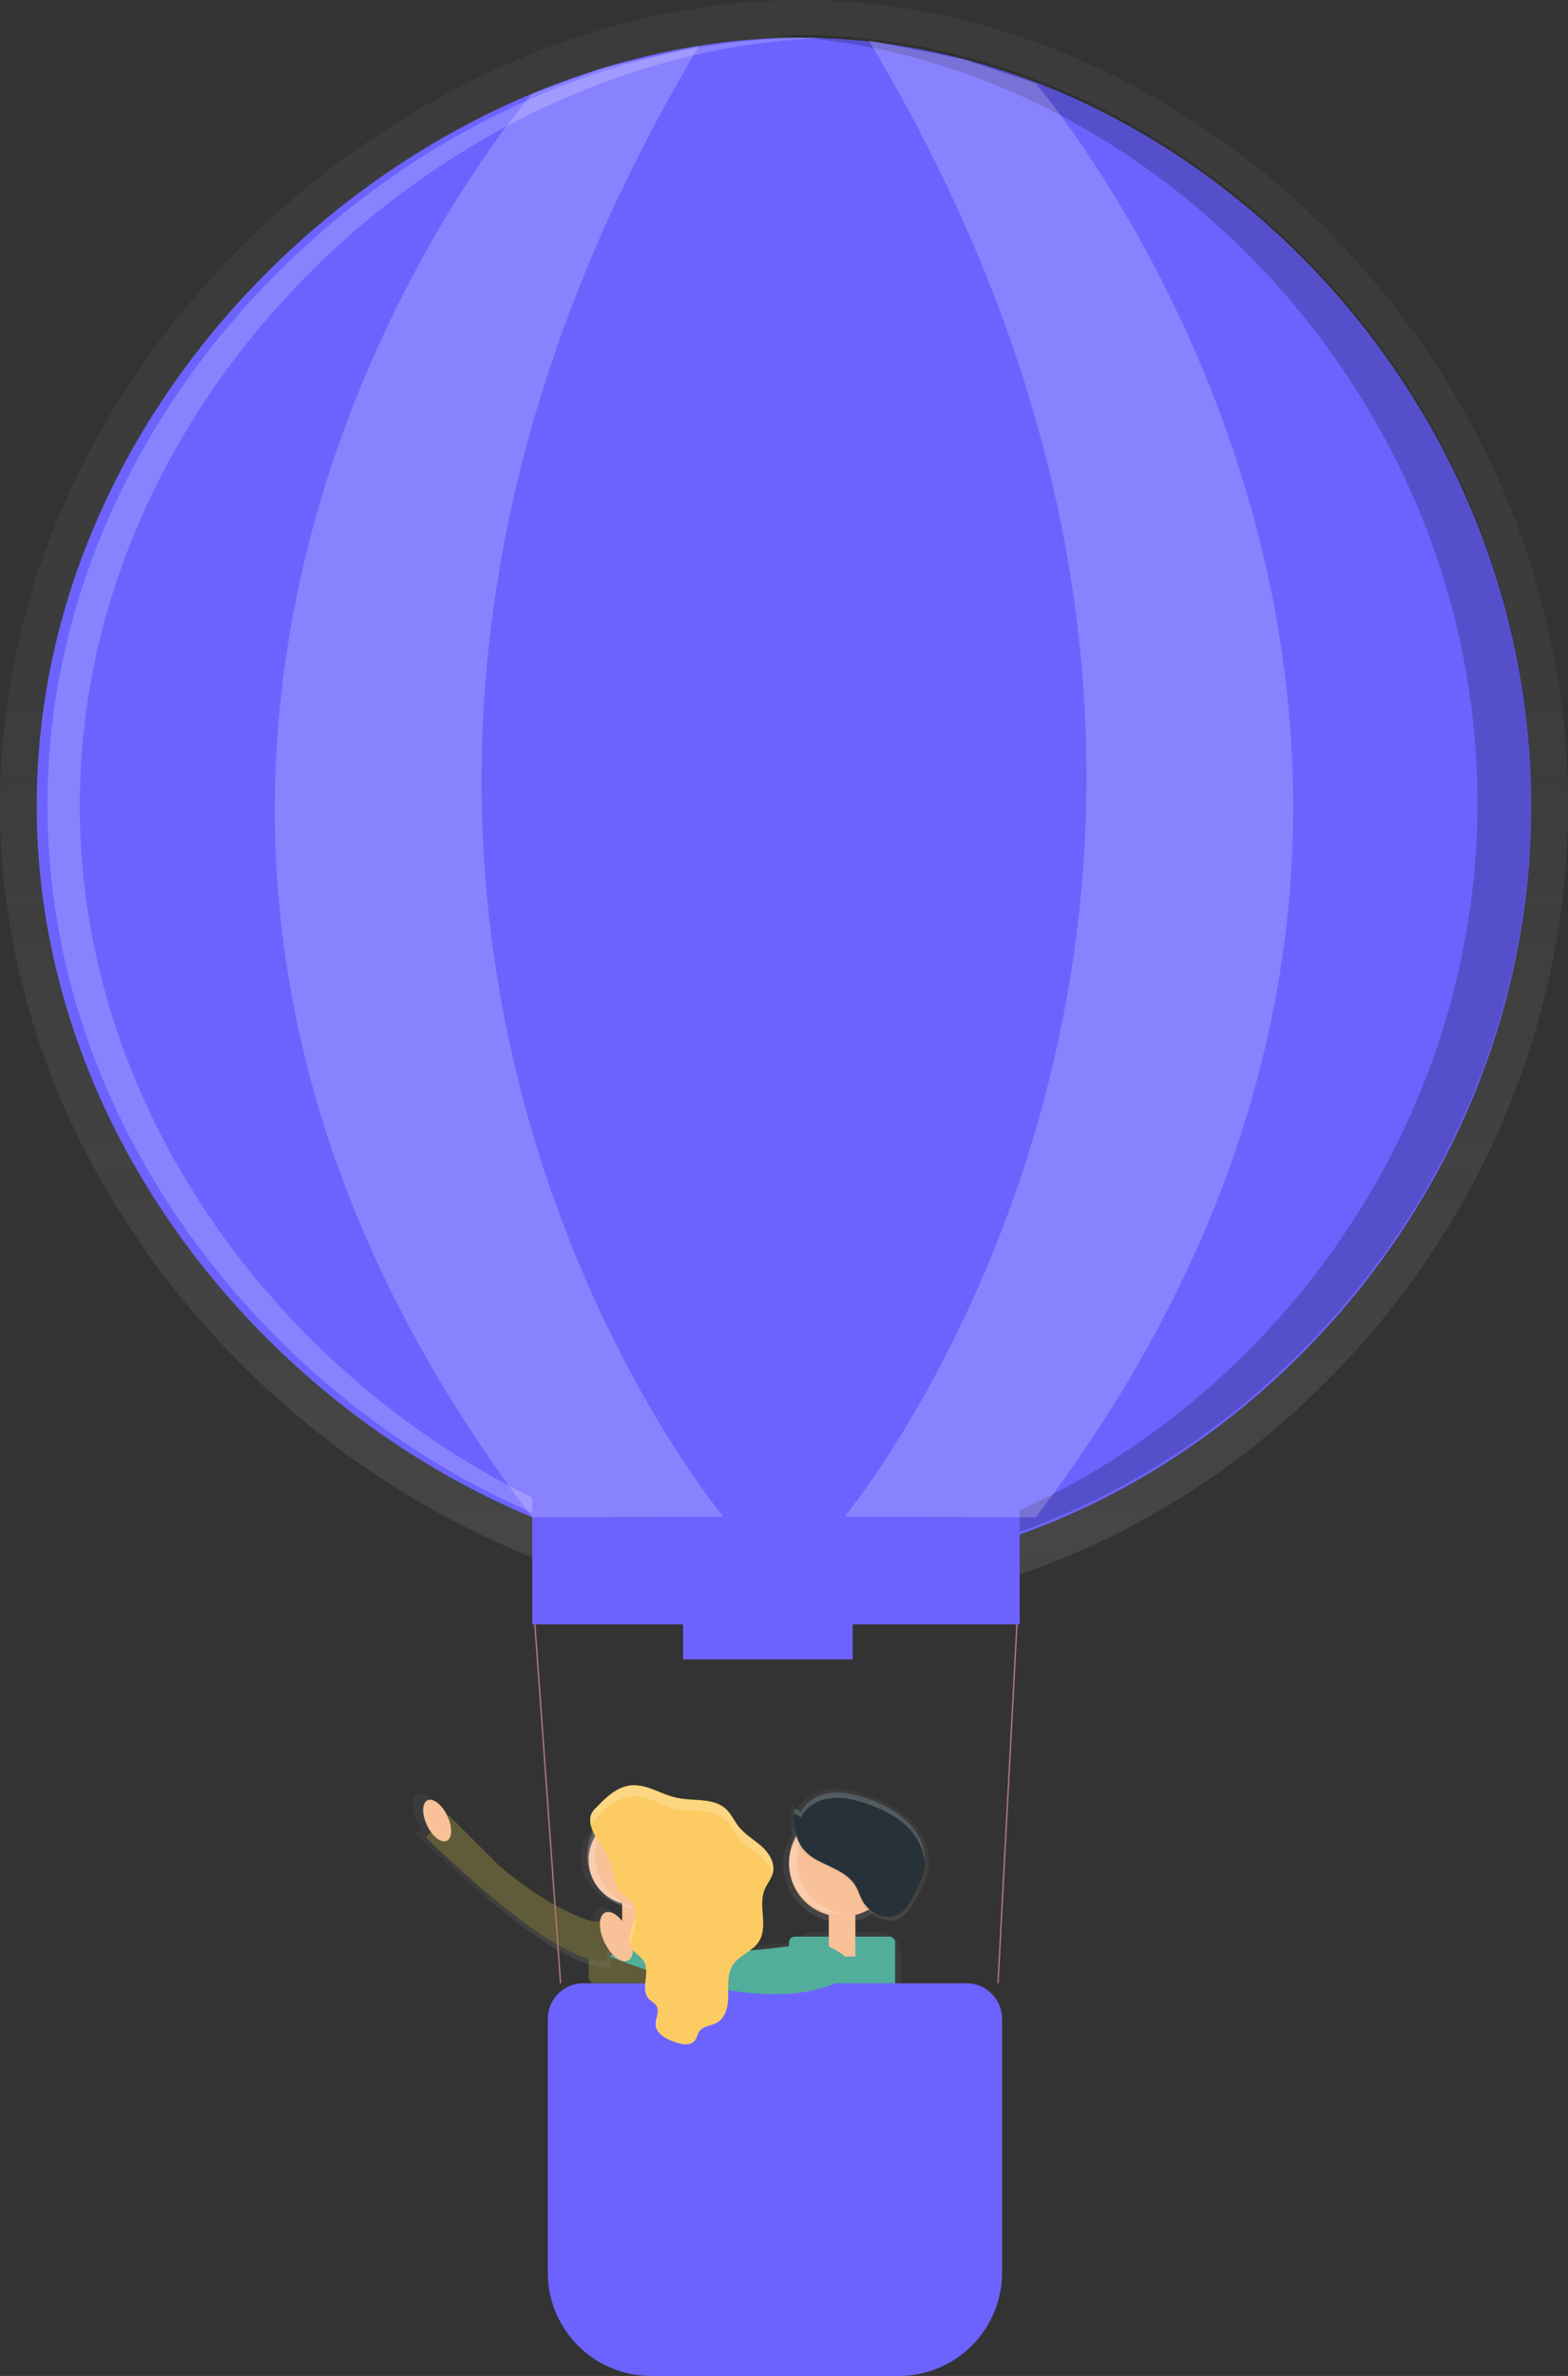 <svg xmlns="http://www.w3.org/2000/svg" xmlns:xlink="http://www.w3.org/1999/xlink" width="2200.022" height="3332.542" viewBox="0 0 2200.022 3332.542">
  <rect x="0" y="0" width="2200.022" height="3332.542" fill="#333333" stroke="none"/>
  <defs>
    <linearGradient id="linear-gradient" x1="0.5" y1="1" x2="0.5" gradientUnits="objectBoundingBox">
      <stop offset="0" stop-color="gray" stop-opacity="0.251"/>
      <stop offset="0.54" stop-color="gray" stop-opacity="0.122"/>
      <stop offset="1" stop-color="gray" stop-opacity="0.102"/>
    </linearGradient>
    <linearGradient id="linear-gradient-2" x1="0.5" y1="1" x2="0.5" y2="0" xlink:href="#linear-gradient"/>
    <linearGradient id="linear-gradient-3" x1="0.5" y1="1" x2="0.5" y2="-0.001" xlink:href="#linear-gradient"/>
    <linearGradient id="linear-gradient-4" x1="0.5" y1="0.999" x2="0.5" y2="0" xlink:href="#linear-gradient"/>
    <linearGradient id="linear-gradient-5" x1="0.5" y1="1" x2="0.5" y2="0" xlink:href="#linear-gradient"/>
    <linearGradient id="linear-gradient-6" x1="0.5" y1="1" x2="0.5" y2="0" xlink:href="#linear-gradient"/>
  </defs>
  <g id="Group_104" data-name="Group 104" transform="translate(-8913.39 5834.099)">
    <path id="Path_108" data-name="Path 108" d="M1072.51,740.534H980.254a31.512,31.512,0,0,0-25.72,13.419c-70.091,9.106-214.307,23.164-228.925-13.419l-6.709,5.032a73.716,73.716,0,0,0-4.912-13.379c-9.266-19.33-24.6-31.271-34.267-26.639s-10.024,23.963-.759,43.373a69.1,69.1,0,0,0,11.981,17.653l-3.994,3.075S834.44,831.752,948.9,824V1058.32a31.592,31.592,0,0,0,31.511,31.511h92.256a31.591,31.591,0,0,0,31.511-31.511V772a31.591,31.591,0,0,0-31.671-31.471Z" transform="translate(9074.084 -3864.603)" fill="url(#linear-gradient)"/>
    <rect id="Rectangle_59" data-name="Rectangle 59" width="148.969" height="81.199" rx="8" transform="translate(10020.391 -3117.76)" fill="#53ad9b"/>
    <rect id="Rectangle_57" data-name="Rectangle 57" width="125.884" height="86.28" rx="8" transform="translate(9739.228 -3138.927)" fill="#605b38"/>
    <path id="Rectangle_166" data-name="Rectangle 166" d="M50,0H587.37a50,50,0,0,1,50,50V405.824a145,145,0,0,1-145,145H145a145,145,0,0,1-145-145V50A50,50,0,0,1,50,0Z" transform="translate(9682 -3052.381)" fill="#6c63ff"/>
    <path id="Path_103" data-name="Path 103" d="M2663.7,1164.725c0,623.95-521.23,1129.725-1076.208,1129.725S463.68,1788.675,463.68,1164.725,1032.516,35,1587.494,35,2663.7,540.814,2663.7,1164.725Z" transform="translate(8449.71 -5869.099)" fill="url(#linear-gradient-2)"/>
    <path id="Path_104" data-name="Path 104" d="M2573.562,1125.087c0,594.716-496.828,1076.847-1025.846,1076.847S476.58,1719.843,476.58,1125.087,1018.738,48.24,1547.756,48.24,2573.562,530.531,2573.562,1125.087Z" transform="translate(8488.33 -5829.461)" fill="#6c63ff"/>
    <path id="Path_105" data-name="Path 105" d="M818.885,738.474c0-37.582-33.827-67.895-75.562-67.895s-75.562,30.473-75.562,67.895c0,31.671,23.963,58.23,56.672,65.818V857.53h37.781V804.292C794.8,796.7,818.885,770.185,818.885,738.474Z" transform="translate(9060.685 -3966.303)" fill="url(#linear-gradient-3)"/>
    <path id="Path_106" data-name="Path 106" d="M723.39,764.365l-76.521-76.521-1.518,1.518V689c-7.988-16.934-21.567-27.4-30.033-23.364s-8.786,21.087-.679,38.021A64.817,64.817,0,0,0,620.829,714l-7.988,7.988s195.7,195.7,272.137,187.109L899.4,855.743S833.978,857.9,723.39,764.365Z" transform="translate(8884.042 -3983.686)" fill="url(#linear-gradient-4)"/>
    <circle id="Ellipse_26" data-name="Ellipse 26" cx="62.942" cy="62.942" r="62.942" transform="translate(9739.228 -3288.454)" fill="#f8c198"/>
    <rect id="Rectangle_56" data-name="Rectangle 56" width="31.471" height="62.942" transform="translate(9786.434 -3178.266)" fill="#f8c198"/>
    <path id="Path_107" data-name="Path 107" d="M878.468,827.639S817.922,829.8,715.6,743.21l-70.81-70.81L613.32,703.871s181,181,251.609,173.131Z" transform="translate(8897.702 -3960.854)" fill="#605b38"/>
    <ellipse id="Ellipse_27" data-name="Ellipse 27" cx="15.736" cy="31.471" rx="15.736" ry="31.471" transform="matrix(0.902, -0.431, 0.431, 0.902, 9498.993, -3302.203)" fill="#f8c198"/>
    <circle id="Ellipse_28" data-name="Ellipse 28" cx="82.392" cy="82.392" r="82.392" transform="translate(10012.523 -3302.592)" fill="url(#linear-gradient-5)"/>
    <circle id="Ellipse_29" data-name="Ellipse 29" cx="74.484" cy="74.484" r="74.484" transform="translate(10020.431 -3294.685)" fill="#f8c198"/>
    <rect id="Rectangle_58" data-name="Rectangle 58" width="37.262" height="74.484" transform="translate(10076.264 -3164.327)" fill="#f8c198"/>
    <path id="Path_109" data-name="Path 109" d="M971.214,722.8s-237.431,38.9-256.042-7.668L677.91,743.087s176.925,74.484,288.632,46.568S971.214,722.8,971.214,722.8Z" transform="translate(9091.071 -3832.929)" fill="#53ad9b"/>
    <ellipse id="Ellipse_30" data-name="Ellipse 30" cx="18.611" cy="37.262" rx="18.611" ry="37.262" transform="matrix(0.902, -0.431, 0.431, 0.902, 9745.453, -3143.391)" fill="#f8c198"/>
    <path id="Path_110" data-name="Path 110" d="M741.329,687.768a9.425,9.425,0,0,1,9.346,5.471c7.668-16.774,25.8-27.038,43.932-29.394s36.783,2.037,54.236,7.988c22.325,7.628,44.171,18.172,60.985,34.706s27.957,39.938,26,63.382c-1.518,17.293-9.865,33.148-18.092,48.4-5.072,9.465-10.584,19.29-19.649,25-18.931,11.981-45.769-.679-55.913-20.608-3.355-6.59-5.431-13.779-9.146-19.969-11.223-19.33-34.467-27.238-54.476-37.262C743.565,747.715,740.81,723.273,741.329,687.768Z" transform="translate(9280.779 -3988.404)" fill="url(#linear-gradient-6)"/>
    <line id="Line_1" data-name="Line 1" y1="503.338" x2="26.599" transform="translate(10313.654 -3555.719)" fill="none" stroke="#ad7676" stroke-miterlimit="10" stroke-width="2"/>
    <line id="Line_2" data-name="Line 2" x1="35.984" y1="503.338" transform="translate(9663.904 -3555.719)" fill="none" stroke="#ad7676" stroke-miterlimit="10" stroke-width="2"/>
    <path id="Path_111" data-name="Path 111" d="M752.2,744.294a74.445,74.445,0,0,1,68.813-74.085c-1.877,0-3.754-.28-5.671-.28a74.484,74.484,0,1,0,0,148.969,38.308,38.308,0,0,0,5.671-.28A74.444,74.444,0,0,1,752.2,744.294Z" transform="translate(9279.53 -3968.249)" fill="#fff" opacity="0.2"/>
    <path id="Path_112" data-name="Path 112" d="M681.193,742.494a74.444,74.444,0,0,1,68.893-74.2c-1.877,0-3.754-.28-5.671-.28a74.484,74.484,0,0,0,0,148.969,38.24,38.24,0,0,0,5.671-.28,74.444,74.444,0,0,1-68.893-74.2Z" transform="translate(9067.181 -3973.997)" fill="#fff" opacity="0.2"/>
    <path id="Path_113" data-name="Path 113" d="M719.3,817.91a75.373,75.373,0,0,1,11.262,9.186c13.379,16.654-11.981,42.454-2.476,61.624,4.193,8.467,14.178,12.78,18.651,21.087,8.507,15.776-5.751,38.86,6.59,51.919,3.315,3.475,7.988,5.511,10.584,9.585,4.992,7.988-2,18.611-.879,27.957,1.4,11.981,14.5,18.371,25.8,22.6,9.625,3.594,22.246,6.47,28.8-1.478,3.155-3.994,3.754-9.226,6.709-13.26,5.511-7.548,16.614-7.588,24.722-12.221,12.581-7.189,15.656-23.963,15.656-38.38s-1.437-30.153,6.47-42.334c8.946-13.819,27.517-18.97,36.463-32.789,13.539-21.007-1.4-50.362,8.267-73.406,3.355-7.988,9.505-14.737,11.5-23.124,3.315-13.858-5.551-27.957-15.975-37.262S888,731,879.171,719.662c-6.19-7.988-10.224-17.373-17.533-24.2-17.732-16.534-45.929-10.623-69.612-15.975-21.926-4.753-42.135-19.769-64.46-17.253-19.53,2.2-34.786,17.213-48.4,31.391a25.123,25.123,0,0,0-7.588,11.662c-3.994,19.29,14.737,39.139,22.964,53.277C705.041,777.492,701.806,803.252,719.3,817.91Z" transform="translate(9070.45 -3992.141)" fill="#fccc63"/>
    <g id="Group_13" data-name="Group 13" transform="translate(9741.284 -3329.673)" opacity="0.2">
      <path id="Path_114" data-name="Path 114" d="M679.063,708.849c13.619-14.178,28.875-29.195,48.4-31.391,22.285-2.516,42.534,12.5,64.46,17.253,23.683,5.152,51.919-.759,69.612,15.975,7.309,6.829,11.343,16.375,17.533,24.2,8.826,11.143,21.686,18.292,32.27,27.957a51.521,51.521,0,0,1,15.775,23.484,5.531,5.531,0,0,1,.4-1.318c3.315-13.858-5.552-27.957-16.175-37.262s-23.444-16.614-32.27-27.957c-6.19-7.988-10.224-17.373-17.533-24.2-17.732-16.534-45.928-10.623-69.612-15.975-21.926-4.753-42.134-19.77-64.46-17.253-19.53,2.2-34.786,17.213-48.4,31.391a25.117,25.117,0,0,0-7.588,11.662,30.269,30.269,0,0,0,.519,13.259A29.349,29.349,0,0,1,679.063,708.849Z" transform="translate(-670.975 -662.079)" fill="#fff"/>
      <path id="Path_115" data-name="Path 115" d="M695.453,743.43a37.107,37.107,0,0,0-1.358,11.981,17.253,17.253,0,0,0,1.078,4.314C696.451,754.054,697.849,748.342,695.453,743.43Z" transform="translate(-601.898 -418.532)" fill="#fff"/>
      <path id="Path_116" data-name="Path 116" d="M691.28,729.59a73.024,73.024,0,0,0-.479,19.969,74.815,74.815,0,0,0,.479-19.969Z" transform="translate(-613.021 -459.966)" fill="#fff"/>
      <path id="Path_117" data-name="Path 117" d="M732.336,731.88a185.744,185.744,0,0,0-.679-26.04,184.676,184.676,0,0,0,.679,26.04Z" transform="translate(-489.852 -531.069)" fill="#fff"/>
      <path id="Path_118" data-name="Path 118" d="M719.48,741.64v-6.43C719.52,737.367,719.48,739.523,719.48,741.64Z" transform="translate(-525.761 -443.141)" fill="#fff"/>
      <path id="Path_119" data-name="Path 119" d="M692.329,708.42c-2.875,12.581-10.184,26.4-6.59,38.141C688.535,733.421,696.2,719.563,692.329,708.42Z" transform="translate(-629.686 -523.345)" fill="#fff"/>
    </g>
    <path id="Path_120" data-name="Path 120" d="M742.741,687.7a8.866,8.866,0,0,1,8.786,5.152c7.229-15.975,24.282-25.48,41.536-27.717s34.666,1.917,51.121,7.548c21.047,7.189,41.615,17.133,57.471,32.709s26.439,37.582,24.482,59.907c-1.438,16.295-9.306,31.231-17.053,45.609-4.793,8.906-9.985,18.172-18.531,23.563-17.852,11.222-43.133-.639-52.758-19.41-3.155-6.19-5.112-12.98-8.626-18.97-10.583-18.212-32.51-25.64-51.32-35.105C744.817,744.249,742.222,721.205,742.741,687.7Z" transform="translate(9284.998 -3984.458)" fill="#263238"/>
    <path id="Path_121" data-name="Path 121" d="M742.722,695.256a8.866,8.866,0,0,1,8.786,5.152c7.229-15.976,24.283-25.481,41.536-27.717s34.666,1.917,51.121,7.548c21.047,7.189,41.615,17.133,57.471,32.709A79.876,79.876,0,0,1,926.2,763.509c1.318-21.606-9.106-42.893-24.562-58.11s-36.423-25.521-57.471-32.709c-16.455-5.631-33.907-9.785-51.121-7.548s-34.307,11.981-41.536,27.717a8.866,8.866,0,0,0-8.786-5.152v9.425A14.766,14.766,0,0,1,742.722,695.256Z" transform="translate(9285.017 -3984.429)" fill="#fff" opacity="0.2"/>
    <rect id="Rectangle_62" data-name="Rectangle 62" width="238.03" height="83.111" transform="translate(9871.741 -3589.746)" fill="#6c63ff"/>
    <g id="Group_14" data-name="Group 14" transform="translate(9998.265 -5784.976)" opacity="0.2">
      <path id="Path_122" data-name="Path 122" d="M773.141,47.3c-12.62,0-25.2.359-37.821.919,514.64,22.206,988.1,495.231,988.1,1075.928s-473.5,1053.723-988.1,1075.928c12.62.559,25.241.919,37.821.919,528.978,0,1025.846-482.131,1025.846-1076.847S1302.119,47.3,773.141,47.3Z" transform="translate(-735.32 -47.3)"/>
    </g>
    <g id="Group_15" data-name="Group 15" transform="translate(8980.007 -5781.222)" opacity="0.2">
      <path id="Path_123" data-name="Path 123" d="M525.69,1125.087c0-586.209,526.782-1063.029,1048.491-1076.528-7.548,0-15.1-.32-22.645-.32C1022.558,48.24,480.36,530.531,480.36,1125.087s542.2,1076.847,1071.176,1076.847c7.548,0,15.1,0,22.645-.32C1052.511,2187.956,525.69,1711.336,525.69,1125.087Z" transform="translate(-480.36 -48.24)" fill="#fff"/>
    </g>
    <rect id="Rectangle_63" data-name="Rectangle 63" width="683.898" height="222.934" transform="translate(9660.15 -3778.653)" fill="#6c63ff"/>
    <path id="Path_124" data-name="Path 124" d="M921.289,118.116s-812.338,928.517,0,1996.9l268.263-.918S448.983,1231.466,1155.565,51.1L1023.331,81.253Z" transform="translate(8738.821 -5820.899)" fill="#fff" opacity="0.2"/>
    <path id="Path_125" data-name="Path 125" d="M1028.663,109.626s812.338,942.536,0,2011.036l-268.263-.919S1500.969,1229.606,794.387,49.2L926.542,75.6Z" transform="translate(9338.029 -5826.587)" fill="#fff" opacity="0.2"/>
  </g>
</svg>
